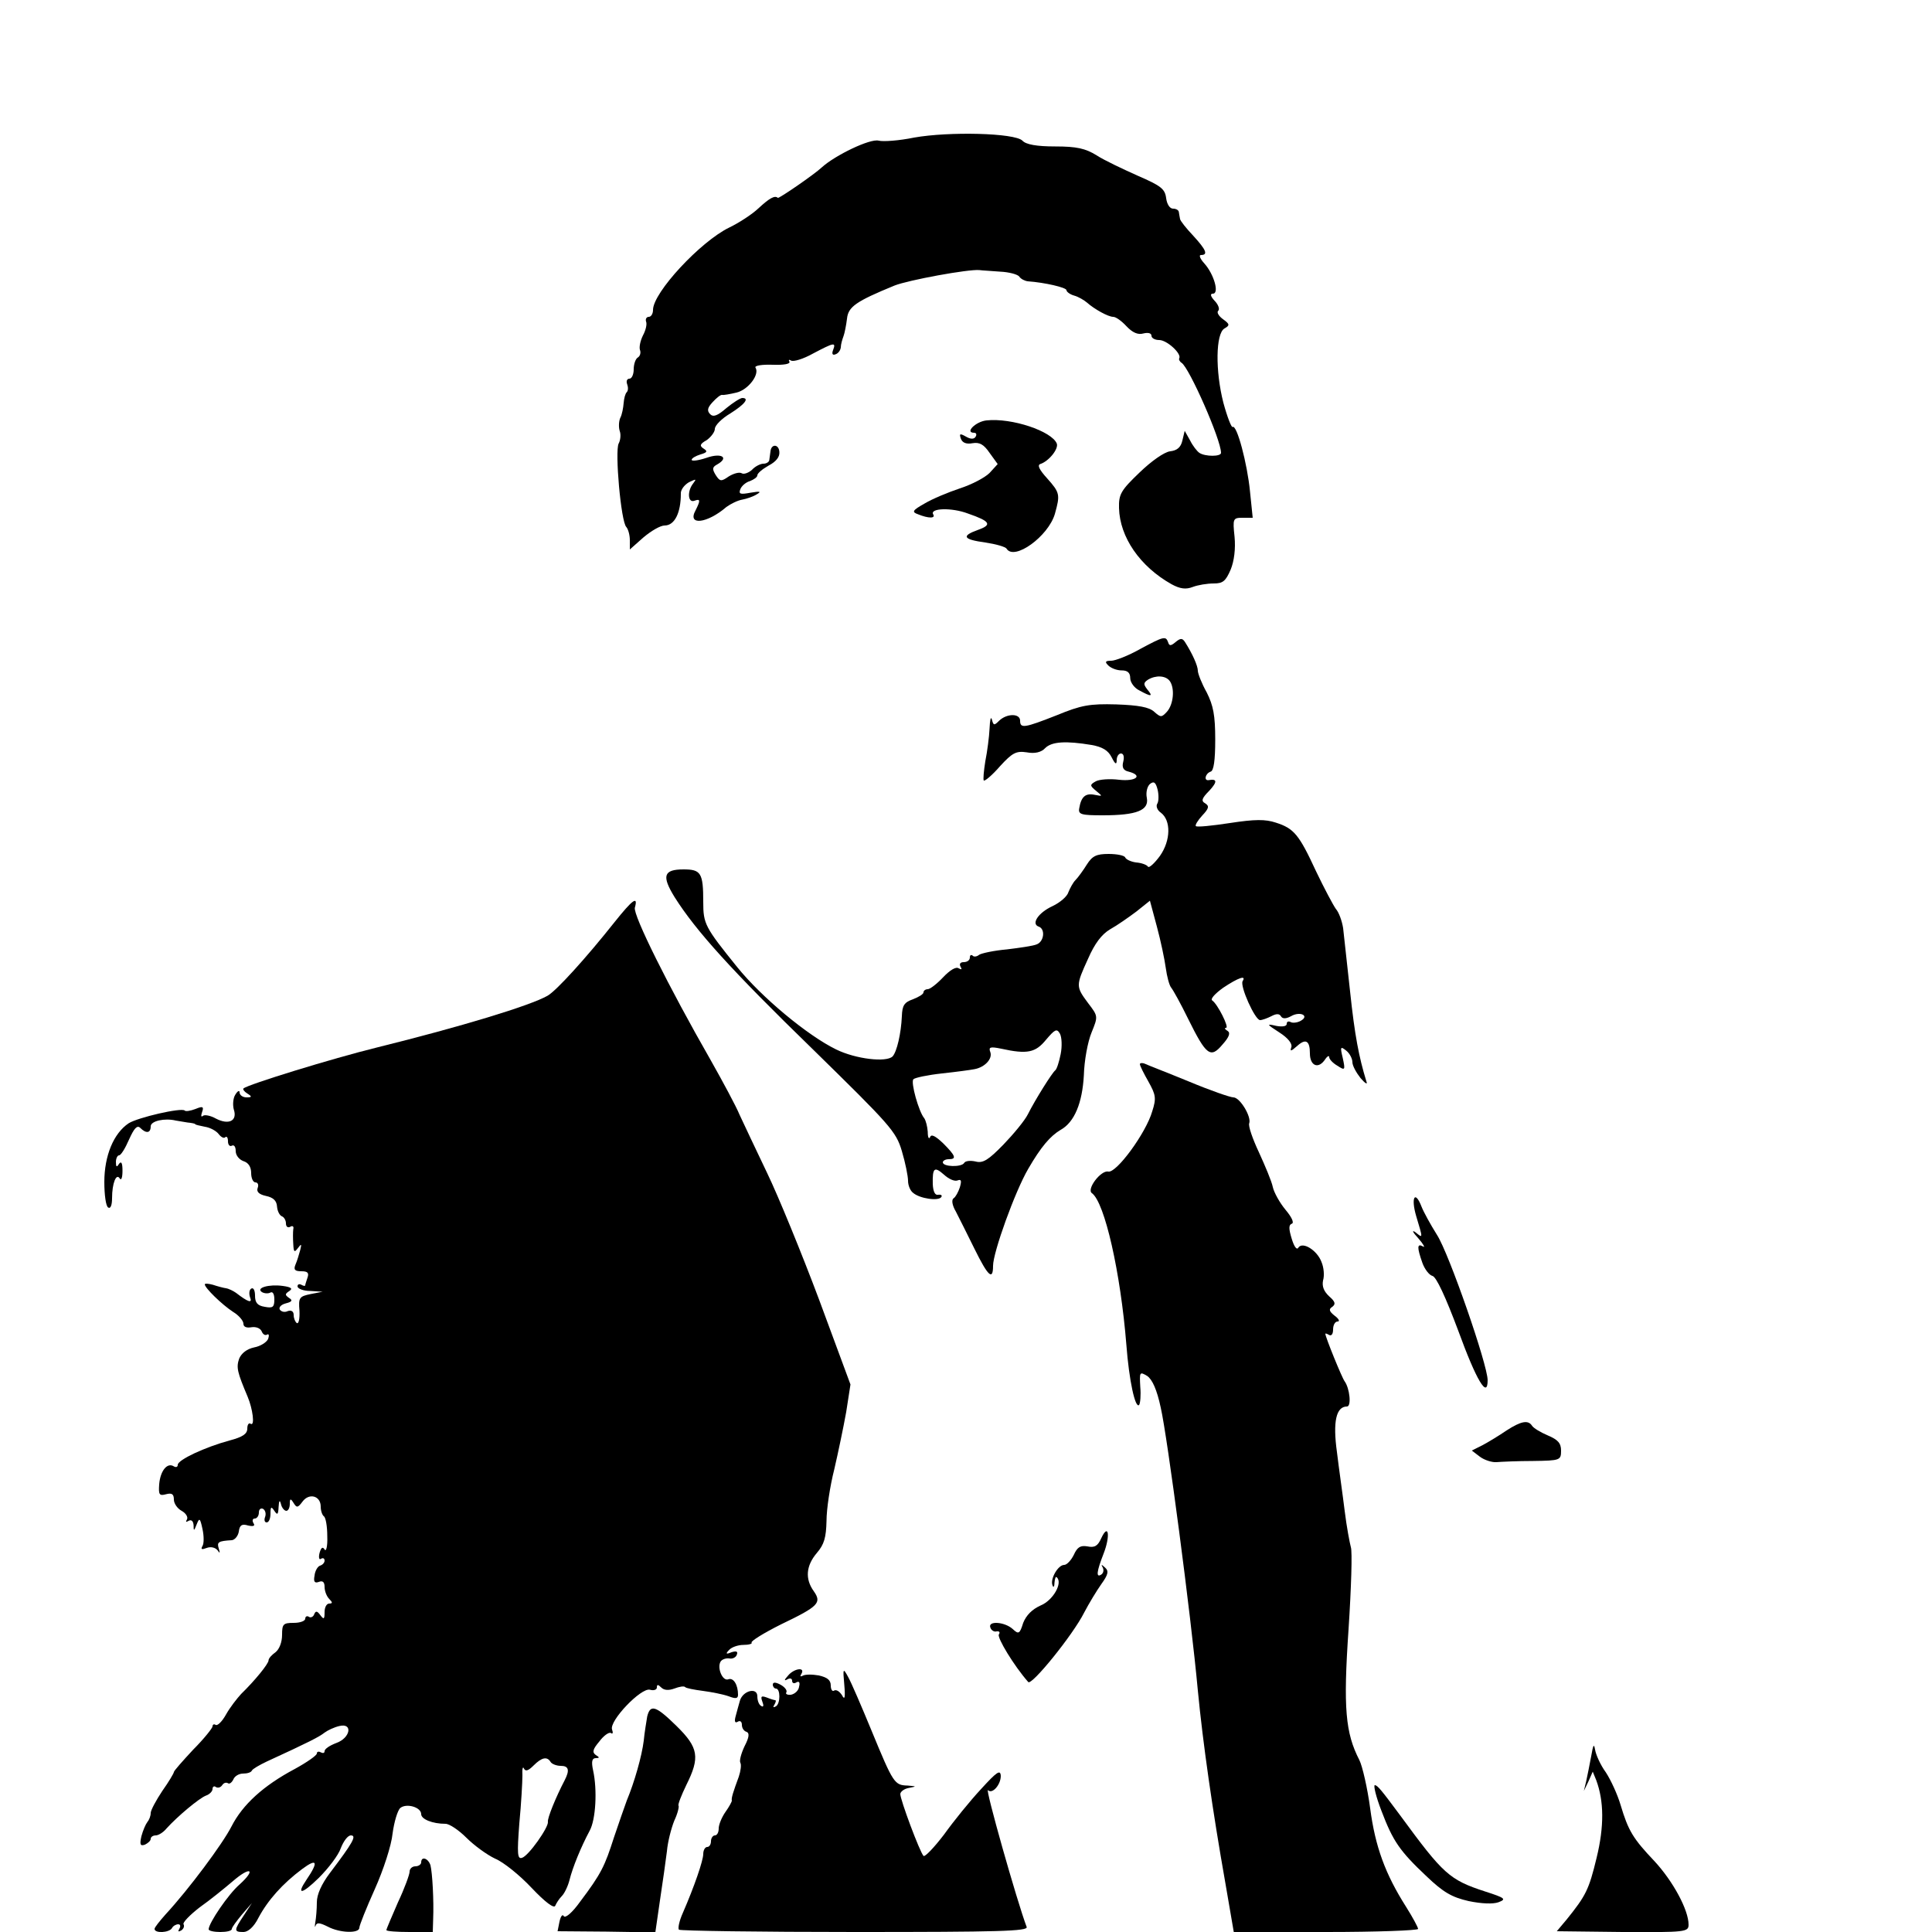 <?xml version="1.0" standalone="no"?>
<!DOCTYPE svg PUBLIC "-//W3C//DTD SVG 20010904//EN"
 "http://www.w3.org/TR/2001/REC-SVG-20010904/DTD/svg10.dtd">
<svg version="1.0" xmlns="http://www.w3.org/2000/svg"
 width="500pt" height="500pt" viewBox="0 0 500 500"
 preserveAspectRatio="xMidYMid meet">
<g transform="translate(0,500) scale(0.1,-0.1)"
fill="#000000" stroke="none">
<path d="M2366 4644 c-39 -8 -80 -11 -92 -8 -22 6 -113 -38 -147 -69 -19 -18
-112 -82 -114 -79 -8 7 -22 -1 -50 -27 -17 -16 -51 -38 -76 -50 -74 -36 -197
-168 -197 -213 0 -10 -5 -18 -11 -18 -6 0 -9 -6 -7 -12 3 -7 -1 -23 -8 -36 -7
-14 -10 -30 -8 -37 3 -7 1 -16 -5 -20 -6 -3 -11 -17 -11 -31 0 -13 -5 -24 -11
-24 -6 0 -9 -6 -6 -14 3 -8 3 -17 -1 -21 -4 -4 -7 -16 -8 -28 -1 -12 -4 -30
-9 -39 -4 -10 -4 -25 -1 -34 3 -8 2 -23 -3 -32 -10 -20 6 -203 20 -216 5 -6 9
-21 9 -34 l0 -24 35 31 c20 17 44 31 55 31 26 0 42 33 42 82 -1 10 9 23 21 30
19 9 20 9 11 -3 -16 -20 -14 -51 3 -45 16 6 16 1 3 -25 -22 -40 30 -34 80 9
11 8 29 17 41 19 11 2 29 8 38 14 12 7 8 8 -16 4 -27 -5 -32 -4 -27 9 3 8 14
18 25 21 10 4 19 10 19 15 0 5 13 16 29 25 19 10 29 22 28 35 -1 21 -21 22
-23 2 -1 -7 -2 -16 -3 -22 0 -5 -7 -10 -15 -10 -8 0 -22 -7 -30 -16 -9 -8 -21
-12 -26 -9 -6 4 -21 0 -34 -8 -20 -14 -23 -13 -34 4 -9 15 -9 20 4 27 32 18
11 31 -28 17 -21 -7 -38 -9 -38 -5 0 4 10 10 23 14 17 5 19 8 8 15 -11 7 -10
12 8 22 11 8 21 21 21 29 0 9 18 27 40 40 38 24 50 40 31 40 -5 0 -24 -12 -41
-26 -23 -20 -34 -24 -42 -16 -9 9 -7 17 6 31 10 11 21 20 25 19 3 -1 20 2 37
6 30 7 61 47 49 65 -2 5 18 8 45 7 28 -1 46 2 43 8 -3 5 -1 6 4 3 6 -4 32 4
57 18 55 29 60 30 52 9 -4 -10 -1 -14 6 -11 7 2 13 10 14 18 0 8 4 21 7 29 3
8 7 29 9 45 3 31 23 45 123 86 35 14 192 43 220 40 6 -1 29 -2 53 -4 23 -1 46
-7 50 -13 4 -6 14 -11 22 -12 43 -3 100 -16 100 -23 0 -4 9 -11 20 -14 11 -3
26 -12 33 -18 19 -17 55 -37 68 -37 7 0 22 -11 34 -24 16 -17 30 -23 44 -19
12 3 21 1 21 -6 0 -6 9 -11 20 -11 20 0 58 -35 52 -47 -2 -3 1 -9 6 -12 20
-13 102 -199 102 -233 0 -10 -41 -10 -56 0 -6 4 -17 18 -24 32 l-14 25 -6 -25
c-4 -18 -14 -26 -32 -28 -15 -2 -48 -25 -79 -55 -48 -46 -54 -56 -53 -92 2
-75 54 -151 136 -197 22 -12 37 -14 55 -7 13 5 37 9 54 9 24 0 31 6 44 36 9
22 13 54 10 85 -5 47 -4 49 21 49 l26 0 -7 68 c-7 72 -34 174 -45 167 -3 -2
-14 26 -24 63 -21 82 -20 179 3 192 14 8 14 11 -4 24 -11 8 -17 18 -12 22 4 4
0 16 -10 26 -10 11 -12 18 -4 18 17 0 3 50 -22 78 -11 12 -15 22 -9 22 19 0
14 13 -20 50 -18 19 -33 38 -34 43 -1 4 -2 12 -3 17 0 6 -7 10 -15 10 -9 0
-16 12 -18 27 -3 24 -13 32 -73 58 -38 17 -87 40 -107 53 -29 18 -52 23 -107
23 -48 0 -76 5 -85 15 -20 20 -190 24 -280 8z"/>
<path d="M2553 3912 c-28 -3 -57 -32 -32 -32 6 0 7 -5 4 -10 -4 -7 -13 -7 -25
0 -16 9 -18 8 -13 -6 4 -10 14 -14 30 -11 18 3 29 -3 44 -25 l21 -29 -21 -23
c-12 -12 -46 -30 -77 -40 -30 -10 -71 -27 -91 -39 -32 -18 -34 -22 -17 -28 27
-11 46 -11 39 0 -9 16 48 18 90 2 58 -20 63 -29 27 -42 -45 -16 -40 -25 18
-33 27 -4 52 -11 55 -16 20 -32 108 32 125 90 14 50 13 55 -20 92 -20 22 -26
34 -18 37 22 7 48 39 43 53 -13 32 -116 67 -182 60z"/>
<path d="M2950 3320 c-30 -17 -64 -30 -74 -30 -16 0 -17 -3 -8 -12 7 -7 22
-13 35 -13 15 0 22 -6 22 -20 0 -11 11 -26 24 -32 31 -17 36 -16 20 3 -10 13
-10 17 2 25 20 12 45 11 56 -3 14 -19 10 -61 -7 -80 -14 -15 -16 -15 -33 0
-13 12 -41 17 -98 19 -69 2 -91 -2 -154 -28 -84 -33 -95 -35 -95 -14 0 19 -34
19 -54 0 -13 -13 -15 -13 -19 3 -3 9 -5 -1 -6 -23 -1 -22 -6 -60 -11 -85 -4
-25 -6 -47 -4 -50 3 -2 22 14 42 37 32 35 42 40 69 36 21 -4 38 0 48 11 17 17
54 19 120 8 28 -5 43 -14 52 -32 9 -18 13 -20 13 -7 0 9 5 17 11 17 7 0 9 -9
6 -21 -4 -15 0 -23 14 -26 38 -10 19 -26 -25 -21 -24 3 -51 1 -60 -4 -16 -9
-16 -11 1 -25 17 -14 17 -14 -4 -10 -24 5 -35 -5 -40 -35 -3 -16 6 -18 61 -18
88 0 120 13 114 45 -3 14 1 30 8 36 10 8 15 5 20 -15 3 -13 3 -30 -1 -36 -4
-6 0 -17 9 -23 27 -20 26 -72 -2 -112 -14 -19 -28 -32 -31 -28 -3 5 -17 10
-31 11 -14 2 -26 8 -28 13 -2 5 -21 9 -43 9 -31 0 -42 -5 -56 -27 -10 -16 -23
-34 -30 -41 -6 -6 -14 -21 -18 -31 -3 -11 -22 -27 -41 -36 -37 -17 -56 -46
-36 -53 18 -6 14 -39 -5 -46 -9 -4 -44 -9 -77 -13 -34 -3 -66 -10 -72 -14 -6
-5 -14 -6 -17 -2 -4 3 -7 1 -7 -5 0 -7 -7 -12 -16 -12 -9 0 -12 -5 -8 -12 4
-7 3 -8 -5 -4 -7 5 -23 -5 -40 -23 -16 -17 -34 -31 -40 -31 -6 0 -11 -4 -11
-8 0 -5 -12 -12 -27 -18 -23 -8 -28 -16 -29 -44 -2 -45 -13 -92 -24 -104 -16
-16 -95 -7 -146 18 -74 36 -193 135 -256 213 -84 104 -88 112 -88 169 0 75 -6
84 -51 84 -52 0 -57 -17 -23 -72 55 -87 147 -189 357 -393 201 -197 216 -213
231 -264 9 -30 16 -65 16 -77 0 -12 6 -26 13 -31 17 -15 66 -22 73 -11 3 4 0
7 -8 6 -8 -2 -13 8 -14 27 -1 43 4 47 29 25 12 -11 27 -18 35 -15 10 4 11 -1
6 -18 -4 -12 -11 -25 -16 -28 -6 -4 -4 -18 6 -35 8 -16 30 -59 48 -96 35 -71
48 -83 48 -44 0 35 57 193 91 251 33 57 57 85 84 101 36 20 56 70 60 141 1 38
10 87 20 111 17 42 17 42 -9 76 -32 43 -32 45 0 115 17 39 35 63 57 76 18 10
48 31 68 46 l35 28 18 -67 c10 -37 20 -85 23 -107 3 -22 9 -45 14 -51 5 -6 25
-42 44 -81 47 -95 58 -103 89 -66 17 19 21 30 13 35 -7 4 -9 8 -4 8 9 0 -22
62 -36 71 -5 4 8 18 29 33 39 26 60 33 50 17 -8 -12 32 -101 45 -101 6 0 19 5
29 10 13 7 21 7 25 0 4 -7 13 -7 26 0 24 14 49 1 25 -12 -9 -5 -21 -6 -26 -3
-6 3 -10 1 -10 -5 0 -6 -11 -8 -27 -5 -26 6 -26 5 8 -17 22 -14 34 -29 31 -38
-4 -12 -1 -11 15 3 22 20 33 14 33 -19 0 -31 20 -41 37 -19 7 11 13 15 13 9 0
-5 9 -15 21 -22 20 -13 21 -12 14 20 -7 29 -6 31 9 19 9 -7 16 -21 16 -30 0
-9 10 -27 21 -41 13 -15 19 -18 15 -8 -19 62 -30 118 -42 232 -8 72 -16 146
-18 164 -3 19 -11 41 -19 50 -7 10 -30 53 -51 97 -44 95 -57 111 -104 126 -27
9 -54 9 -119 -1 -46 -7 -85 -11 -88 -8 -3 2 5 15 16 27 18 19 19 25 8 32 -11
6 -9 13 11 33 21 23 20 31 -2 27 -13 -2 -9 17 5 22 8 2 12 28 12 83 0 63 -5
88 -22 122 -13 23 -23 49 -23 56 0 13 -14 44 -33 74 -7 11 -12 11 -25 0 -12
-10 -16 -10 -19 0 -6 16 -10 16 -73 -18z m-205 -1048 c-4 -20 -10 -39 -14 -42
-8 -6 -52 -76 -71 -114 -8 -16 -37 -51 -63 -78 -39 -40 -53 -49 -72 -44 -13 3
-27 2 -30 -4 -7 -11 -55 -10 -55 2 0 4 7 8 15 8 21 0 19 8 -14 41 -20 19 -31
25 -34 16 -3 -6 -6 -1 -6 14 -1 14 -5 29 -9 35 -14 16 -36 94 -28 101 4 4 37
11 74 15 37 4 74 9 84 11 27 5 47 27 41 44 -5 13 -1 15 28 9 68 -15 89 -10
116 23 23 27 28 30 36 16 5 -9 6 -33 2 -53z"/>
<path d="M1590 2613 c-73 -92 -150 -177 -173 -190 -46 -26 -224 -80 -442 -134
-114 -28 -335 -96 -345 -106 -2 -2 2 -8 10 -13 13 -8 12 -10 -2 -10 -10 0 -18
6 -18 13 0 6 -5 4 -11 -6 -6 -9 -7 -27 -4 -38 10 -30 -13 -41 -46 -24 -14 8
-30 11 -34 7 -5 -4 -5 1 -2 10 5 14 2 16 -17 8 -13 -5 -26 -7 -28 -4 -9 8
-121 -18 -145 -33 -39 -26 -63 -84 -63 -152 0 -33 4 -63 10 -66 6 -4 10 6 10
24 0 39 11 66 20 51 4 -6 7 3 7 20 0 20 -3 26 -9 18 -6 -10 -8 -8 -8 5 0 9 4
17 8 17 5 0 16 18 26 41 13 29 21 38 29 30 15 -15 27 -14 27 4 0 14 36 22 65
15 6 -1 19 -3 30 -5 11 -1 20 -3 20 -4 0 -2 11 -4 25 -7 14 -2 30 -11 36 -19
6 -8 14 -12 17 -8 4 3 7 -1 7 -11 0 -9 5 -14 10 -11 6 3 10 -3 10 -14 0 -11 9
-22 20 -26 13 -4 20 -15 20 -31 0 -13 5 -24 11 -24 6 0 9 -6 6 -14 -4 -10 3
-17 21 -21 19 -4 28 -12 29 -28 1 -12 7 -23 13 -25 5 -2 10 -10 10 -18 0 -9 5
-12 11 -9 6 4 10 1 8 -6 -1 -8 -1 -25 0 -39 1 -21 3 -22 12 -10 9 12 10 11 6
-5 -3 -11 -8 -28 -12 -37 -6 -14 -2 -18 15 -18 16 0 20 -4 16 -16 -3 -9 -6
-18 -6 -20 0 -3 -5 -2 -10 1 -6 3 -10 1 -10 -4 0 -6 15 -12 33 -12 l32 -2 -31
-6 c-29 -6 -32 -9 -29 -43 1 -21 -2 -35 -7 -32 -4 3 -8 12 -8 21 0 9 -6 13
-15 10 -8 -4 -17 -2 -21 4 -3 6 4 13 16 16 16 4 18 8 8 14 -11 8 -11 10 1 18
9 6 5 10 -17 13 -36 5 -71 -5 -54 -16 7 -4 17 -4 22 -1 6 3 10 -4 10 -18 0
-20 -4 -23 -25 -19 -19 3 -25 11 -25 29 0 13 -4 22 -10 18 -5 -3 -6 -13 -3
-22 7 -17 -5 -13 -36 11 -7 5 -19 11 -26 12 -7 1 -22 5 -34 9 -11 3 -21 4 -21
1 0 -9 44 -52 73 -71 15 -9 27 -23 27 -31 0 -8 8 -11 20 -9 12 2 23 -2 27 -10
3 -8 9 -12 14 -9 5 3 6 -2 3 -11 -4 -9 -20 -19 -36 -22 -19 -4 -33 -15 -39
-29 -8 -23 -5 -35 22 -99 13 -31 19 -76 8 -70 -5 4 -9 -2 -9 -12 0 -14 -12
-22 -46 -31 -63 -17 -134 -50 -134 -63 0 -6 -5 -7 -10 -4 -17 11 -35 -11 -38
-46 -2 -27 0 -31 18 -26 15 4 20 0 20 -14 0 -10 9 -23 20 -29 11 -6 17 -16 14
-22 -4 -7 -3 -8 4 -4 7 4 12 0 13 -11 0 -16 1 -16 8 2 7 18 9 16 15 -12 4 -18
4 -38 0 -44 -5 -9 -2 -10 11 -5 11 4 22 1 28 -6 6 -9 7 -8 3 5 -5 16 -1 19 34
21 8 1 16 11 18 22 2 17 8 21 24 16 14 -3 19 -1 14 6 -4 7 -2 12 3 12 6 0 11
7 11 16 0 8 5 12 11 9 6 -4 8 -13 5 -21 -3 -8 -1 -14 4 -14 6 0 10 10 10 23 0
18 2 19 10 7 8 -12 10 -10 11 10 1 17 3 19 6 8 2 -10 9 -18 14 -18 5 0 9 8 9
18 0 14 2 15 10 2 8 -13 11 -12 23 4 17 23 47 15 47 -13 0 -11 4 -22 8 -25 5
-3 9 -26 9 -52 1 -26 -3 -41 -7 -34 -5 8 -9 5 -13 -9 -3 -12 -1 -19 4 -15 5 3
9 1 9 -5 0 -5 -5 -11 -12 -13 -6 -2 -13 -14 -14 -26 -3 -15 0 -20 11 -16 10 4
15 0 15 -13 0 -10 5 -24 12 -31 9 -9 9 -12 0 -12 -7 0 -12 -10 -12 -22 0 -19
-2 -20 -11 -8 -8 11 -12 12 -16 2 -2 -6 -9 -10 -14 -6 -5 3 -9 0 -9 -5 0 -6
-13 -11 -30 -11 -27 0 -30 -3 -30 -31 0 -19 -7 -37 -17 -45 -10 -7 -18 -16
-18 -21 0 -9 -36 -53 -71 -87 -11 -12 -29 -35 -39 -53 -10 -18 -22 -30 -27
-27 -4 3 -8 1 -8 -4 0 -4 -22 -32 -50 -60 -27 -29 -50 -55 -50 -58 0 -3 -13
-25 -30 -49 -16 -24 -30 -50 -30 -57 0 -8 -4 -18 -9 -24 -4 -5 -11 -21 -15
-36 -5 -22 -3 -26 9 -22 8 4 15 10 15 15 0 5 6 9 13 9 7 0 20 8 28 18 28 31
84 78 102 85 9 3 17 11 17 17 0 6 4 9 9 5 5 -3 12 -1 16 5 4 6 10 8 15 5 4 -3
10 2 14 10 3 8 14 15 25 15 11 0 21 3 23 8 2 4 19 14 38 23 111 51 136 64 150
75 8 6 25 14 38 17 36 9 29 -31 -8 -44 -16 -6 -30 -15 -30 -21 0 -5 -4 -6 -10
-3 -5 3 -10 2 -10 -3 0 -5 -26 -23 -57 -40 -81 -43 -135 -92 -164 -149 -23
-45 -110 -162 -171 -228 -15 -17 -28 -33 -28 -37 0 -12 38 -10 45 2 3 6 11 10
16 10 6 0 7 -5 3 -12 -4 -7 -3 -8 5 -4 6 4 9 11 6 16 -3 4 16 24 42 44 27 19
65 50 85 67 46 40 62 32 18 -8 -29 -25 -80 -100 -80 -116 0 -4 14 -7 30 -7 17
0 30 3 30 8 0 4 12 20 26 37 l26 30 -21 -32 c-26 -39 -26 -43 -1 -43 12 0 27
13 39 37 24 45 62 88 113 126 39 29 43 19 11 -28 -27 -40 -12 -38 32 5 25 25
51 59 57 77 7 18 18 33 26 33 16 0 5 -19 -54 -97 -22 -29 -34 -56 -34 -76 0
-18 -2 -41 -4 -52 -2 -11 -1 -15 1 -8 3 8 11 7 31 -3 32 -17 82 -18 82 -3 0 6
18 51 40 100 22 49 43 113 46 144 4 30 13 60 20 66 16 13 54 2 54 -16 0 -13
29 -25 63 -25 10 0 34 -16 54 -36 20 -20 53 -44 74 -54 22 -9 64 -43 95 -76
35 -37 58 -54 61 -46 3 7 10 18 17 25 7 7 16 26 20 42 8 32 29 84 52 127 16
29 20 106 9 156 -5 23 -3 32 7 32 10 0 10 2 0 8 -10 7 -8 15 9 35 11 15 25 25
30 22 5 -4 6 1 3 9 -8 22 75 109 98 103 10 -3 18 0 18 6 0 8 3 8 11 0 8 -8 20
-8 34 -3 13 5 25 7 28 4 2 -3 23 -7 46 -10 23 -3 53 -9 67 -14 18 -7 24 -6 24
4 0 26 -12 45 -25 40 -15 -6 -30 30 -20 46 4 6 14 9 22 8 9 -2 18 3 20 10 3 8
-1 10 -14 6 -14 -6 -16 -4 -6 6 6 7 23 13 37 13 14 0 24 3 21 6 -2 4 32 25 76
47 98 47 106 56 85 86 -23 32 -20 66 8 99 19 22 24 40 25 83 0 30 9 90 20 133
10 43 24 110 31 149 l11 71 -81 219 c-45 120 -106 269 -135 329 -29 61 -61
128 -71 150 -9 22 -43 85 -74 140 -110 192 -202 377 -197 396 9 32 -6 21 -53
-38z m-165 -2173 c3 -5 15 -10 26 -10 21 0 24 -11 10 -38 -22 -42 -45 -98 -43
-107 2 -14 -50 -88 -67 -93 -12 -4 -13 10 -7 89 5 52 8 108 8 124 -1 17 1 25
4 18 4 -8 11 -6 25 8 21 21 35 24 44 9z"/>
<path d="M2950 2246 c0 -4 10 -24 22 -45 19 -34 21 -43 10 -77 -16 -56 -93
-161 -114 -156 -19 4 -57 -46 -42 -56 33 -24 74 -205 89 -392 7 -93 23 -166
33 -156 3 4 5 25 3 47 -2 38 -2 40 18 28 13 -9 25 -35 35 -82 17 -74 78 -536
96 -732 13 -136 38 -310 71 -497 l22 -128 239 0 c131 0 238 4 238 8 0 4 -14
30 -31 57 -54 85 -80 156 -93 255 -7 52 -20 109 -28 125 -36 70 -42 134 -28
338 7 107 10 203 6 213 -3 11 -11 53 -16 94 -5 41 -15 110 -20 152 -11 79 -2
118 26 118 12 0 7 47 -6 65 -7 9 -50 115 -50 123 0 2 5 0 10 -3 6 -3 10 3 10
14 0 12 5 21 12 21 6 0 3 7 -8 15 -14 11 -16 17 -6 23 9 7 8 13 -8 27 -14 13
-19 26 -16 41 4 13 2 34 -4 48 -11 30 -49 54 -60 37 -4 -7 -11 3 -17 23 -8 26
-8 36 0 39 7 2 0 17 -16 36 -15 18 -30 45 -33 59 -3 15 -20 55 -36 90 -16 34
-28 68 -25 75 6 17 -24 67 -41 67 -8 0 -60 18 -115 41 -56 23 -108 43 -114 46
-7 3 -13 2 -13 -1z"/>
<path d="M3665 1853 c18 -60 18 -58 -2 -42 -10 7 -7 0 7 -15 14 -16 19 -26 13
-22 -16 9 -16 -2 -2 -42 6 -17 18 -32 26 -34 10 -2 34 -54 67 -142 47 -129 76
-177 76 -128 0 40 -100 328 -131 376 -17 27 -35 60 -40 73 -17 44 -28 24 -14
-24z"/>
<path d="M3899 1298 c-19 -13 -47 -30 -62 -38 l-28 -14 21 -16 c12 -9 32 -15
43 -14 12 1 55 3 95 3 70 1 72 2 72 27 0 19 -8 28 -34 39 -19 8 -37 19 -41 25
-10 16 -29 12 -66 -12z"/>
<path d="M2850 1019 c-9 -20 -17 -25 -36 -21 -18 3 -26 -2 -35 -22 -7 -14 -18
-26 -25 -26 -16 0 -37 -37 -30 -53 2 -7 5 -3 5 7 1 11 3 17 6 14 16 -15 -10
-60 -42 -73 -22 -10 -37 -25 -45 -45 -9 -29 -12 -30 -27 -16 -21 19 -65 22
-58 4 2 -7 10 -12 16 -10 7 1 10 -2 6 -8 -5 -8 39 -81 76 -123 8 -11 116 122
145 180 12 23 32 56 44 73 18 25 20 34 10 43 -10 9 -11 9 -6 0 3 -6 2 -14 -4
-18 -14 -9 -12 8 6 54 18 46 13 81 -6 40z"/>
<path d="M2039 663 c-10 -11 -10 -14 -1 -9 7 4 12 2 12 -4 0 -6 5 -8 11 -4 7
4 10 0 7 -11 -1 -10 -11 -19 -21 -21 -9 -1 -15 2 -12 6 3 5 -4 14 -15 20 -13
7 -20 7 -20 0 0 -5 4 -10 8 -10 12 0 12 -39 0 -46 -7 -4 -8 -2 -4 4 4 7 5 12
2 12 -2 0 -12 3 -22 7 -14 5 -16 3 -11 -11 4 -10 3 -15 -3 -11 -6 3 -10 14
-10 25 0 24 -37 15 -45 -11 -3 -10 -8 -29 -11 -40 -4 -14 -2 -19 5 -15 6 4 11
1 11 -8 0 -8 5 -16 12 -18 8 -3 7 -14 -5 -37 -9 -19 -14 -38 -11 -43 3 -5 1
-21 -4 -36 -14 -38 -20 -56 -18 -62 0 -3 -7 -16 -17 -30 -9 -13 -17 -32 -17
-42 0 -10 -4 -18 -10 -18 -5 0 -10 -7 -10 -15 0 -8 -4 -15 -10 -15 -5 0 -10
-8 -10 -18 0 -17 -23 -84 -53 -153 -9 -20 -13 -39 -10 -43 4 -3 209 -6 456 -6
372 0 448 2 444 13 -25 66 -109 363 -100 354 11 -11 33 14 33 37 -1 17 -10 11
-51 -34 -28 -30 -71 -83 -96 -118 -26 -34 -50 -59 -53 -55 -10 11 -60 145 -60
160 0 6 10 14 23 16 20 4 19 4 -4 6 -34 1 -37 5 -93 141 -26 63 -53 126 -61
140 -13 24 -14 23 -10 -20 3 -34 1 -41 -6 -27 -6 9 -14 15 -20 12 -5 -4 -9 3
-9 13 0 14 -9 21 -31 26 -17 3 -36 3 -42 -1 -6 -3 -7 -1 -3 5 11 19 -20 14
-35 -5z"/>
<path d="M1675 558 c-2 -13 -7 -41 -9 -63 -5 -40 -24 -107 -44 -155 -5 -14
-20 -56 -33 -95 -24 -75 -33 -94 -88 -167 -20 -28 -38 -43 -42 -37 -3 6 -8 0
-11 -14 l-5 -25 126 -1 127 -2 12 83 c7 46 15 103 18 127 2 24 11 59 19 79 9
19 13 37 11 39 -2 3 7 26 20 53 36 72 32 97 -25 153 -54 53 -68 57 -76 25z"/>
<path d="M4118 455 c-4 -22 -10 -51 -13 -65 l-6 -25 12 25 11 25 9 -22 c20
-54 21 -119 1 -201 -20 -83 -28 -98 -77 -159 l-26 -31 170 -2 c163 -1 171 0
171 19 0 38 -40 112 -88 164 -56 59 -68 79 -88 146 -8 27 -25 64 -38 84 -14
19 -26 46 -28 59 -3 17 -5 12 -10 -17z"/>
<path d="M3575 314 c30 -79 47 -104 117 -170 43 -41 65 -54 109 -64 34 -7 63
-8 77 -3 21 8 18 11 -35 28 -92 30 -108 45 -218 195 -49 66 -60 80 -67 80 -4
0 3 -30 17 -66z"/>
<path d="M1090 180 c0 -5 -7 -10 -15 -10 -8 0 -15 -6 -15 -14 0 -7 -13 -43
-30 -79 -16 -37 -30 -69 -30 -72 0 -3 27 -5 60 -5 l60 0 1 33 c2 48 -2 120 -7
140 -6 18 -24 24 -24 7z"/>
</g>
</svg>
